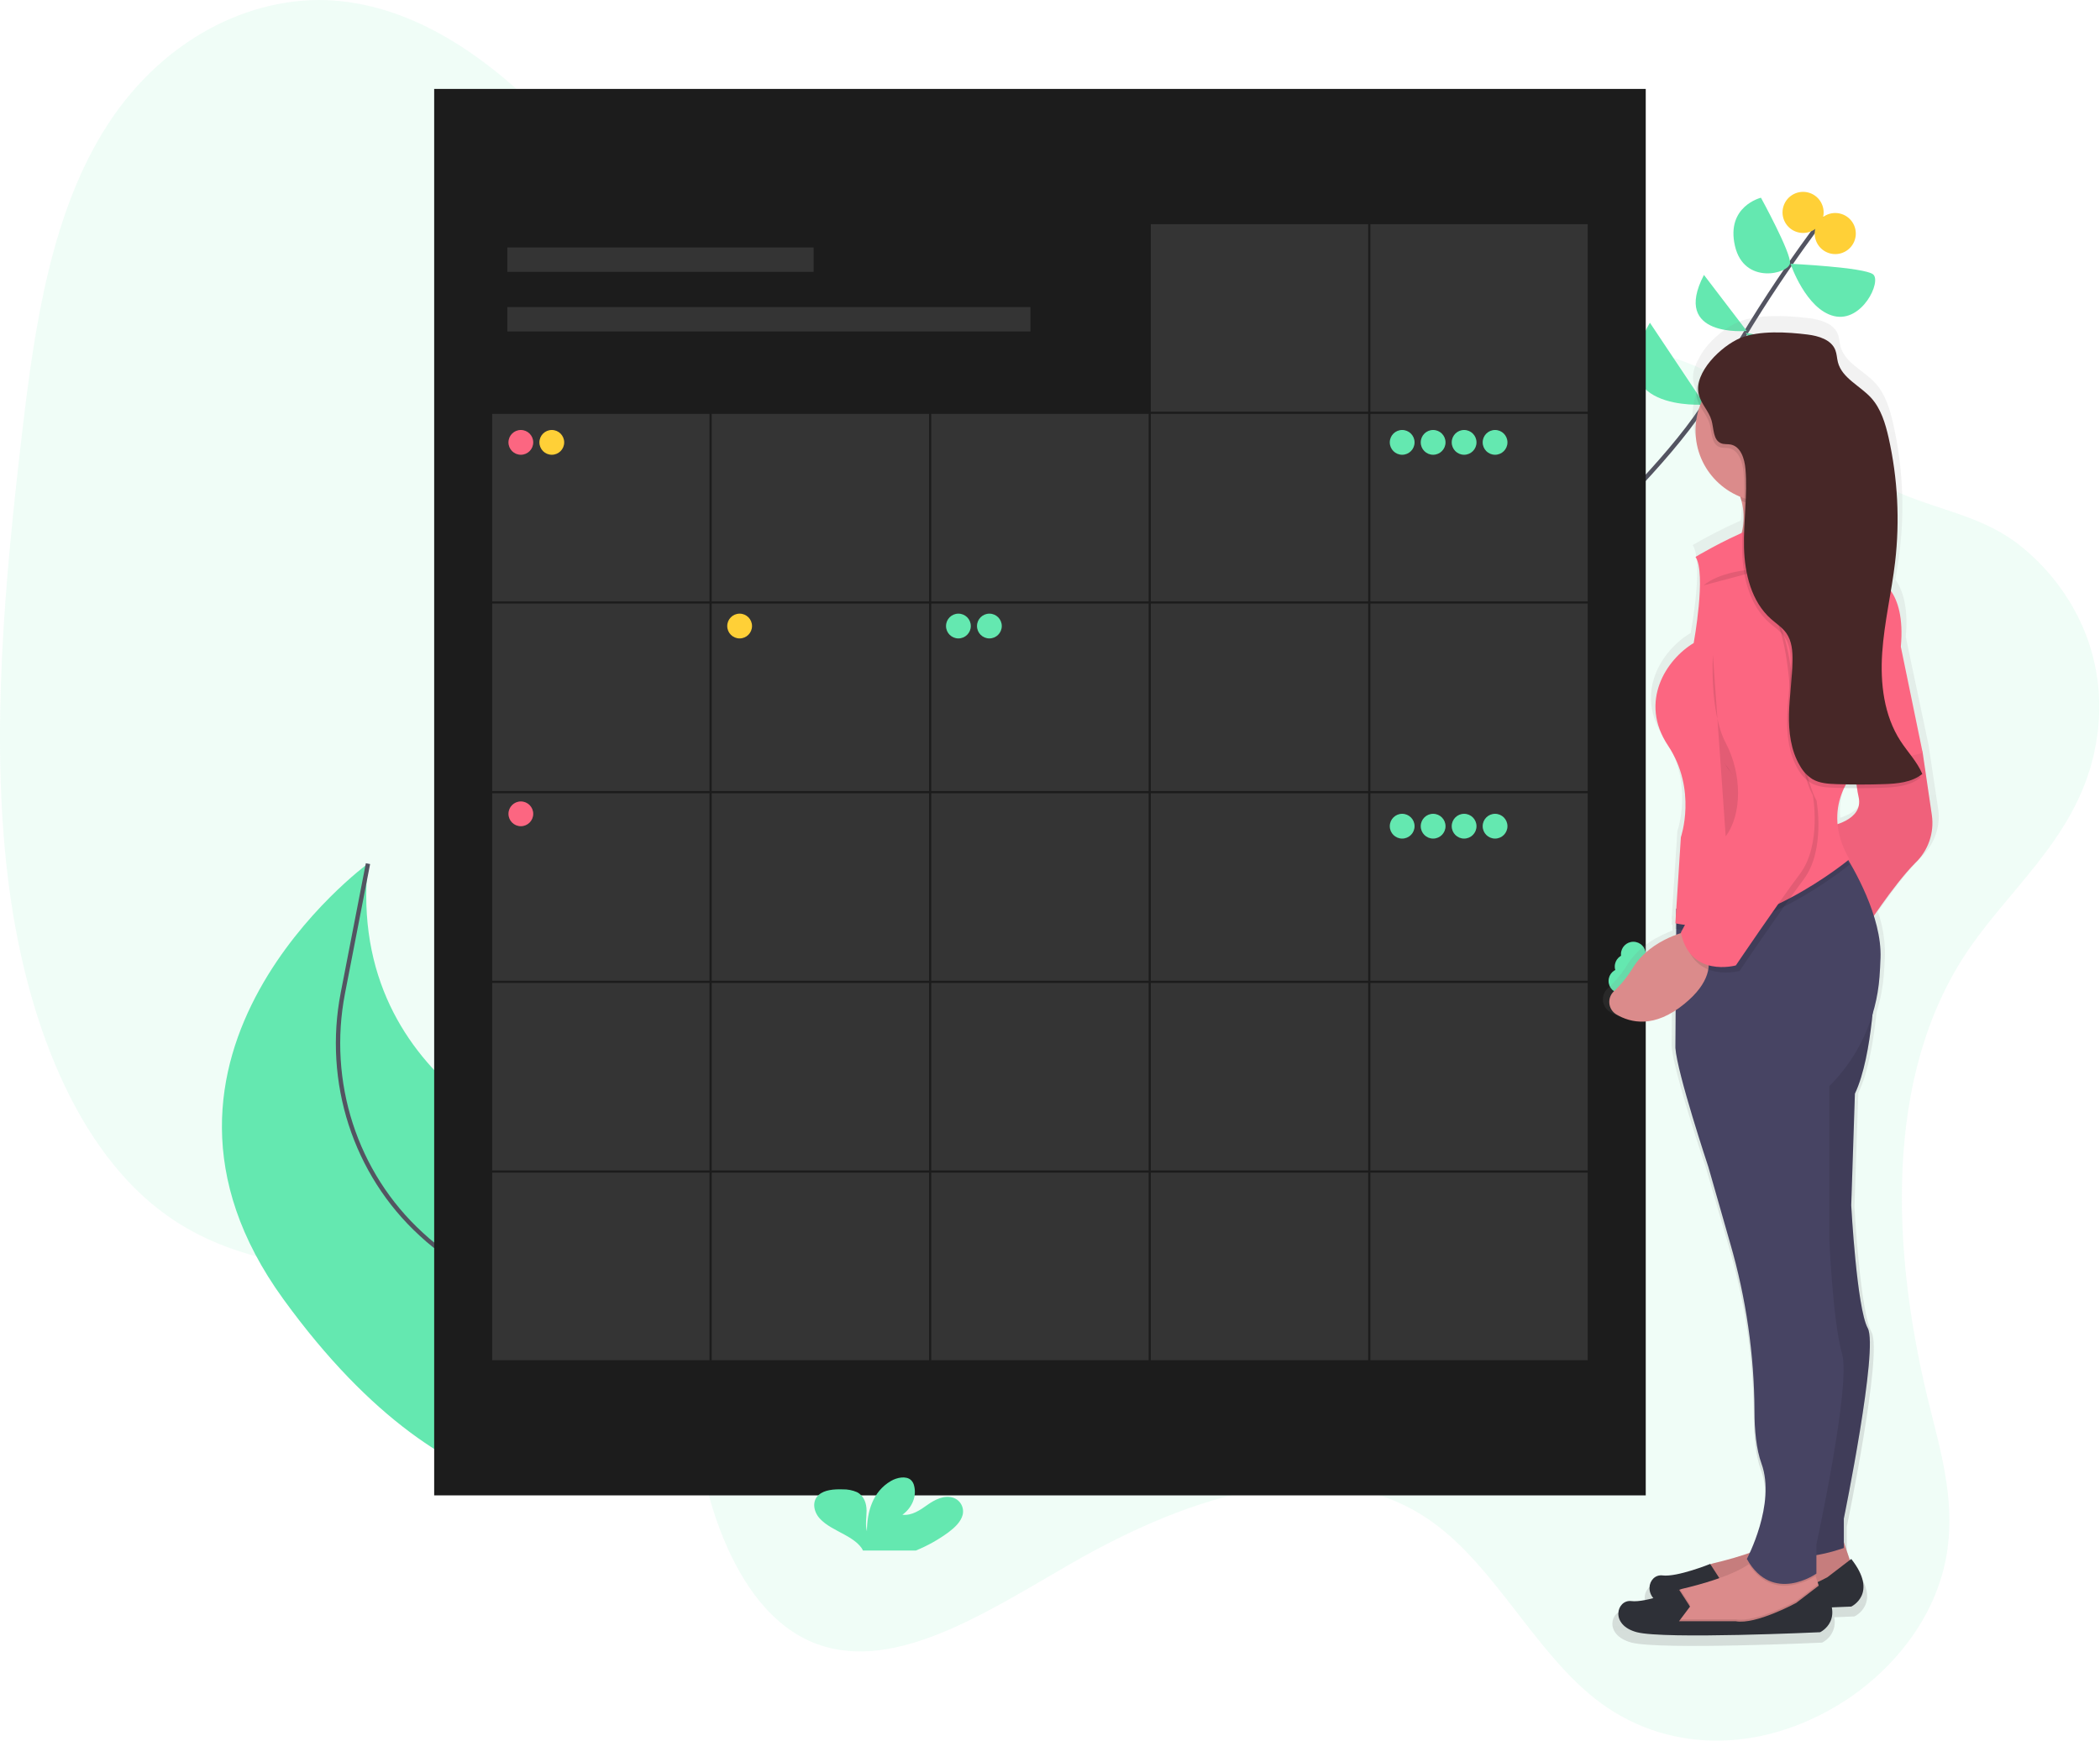 <?xml version="1.0" encoding="UTF-8"?>
<svg width="966px" height="801px" viewBox="0 0 966 801" version="1.1" xmlns="http://www.w3.org/2000/svg" xmlns:xlink="http://www.w3.org/1999/xlink">
    <!-- Generator: Sketch 55.2 (78181) - https://sketchapp.com -->
    <title>events</title>
    <desc>Created with Sketch.</desc>
    <defs>
        <linearGradient x1="50.017%" y1="100.002%" x2="50.017%" y2="-0.001%" id="linearGradient-1">
            <stop stop-color="#808080" stop-opacity="0.25" offset="0%"></stop>
            <stop stop-color="#808080" stop-opacity="0.12" offset="54%"></stop>
            <stop stop-color="#808080" stop-opacity="0.1" offset="100%"></stop>
        </linearGradient>
    </defs>
    <g id="Page-1" stroke="none" stroke-width="1" fill="none" fill-rule="evenodd">
        <g id="Artboard-Copy" transform="translate(-826, -498)">
            <g id="events" transform="translate(825, 498)">
                <path d="M902.88,442.5 C865.79,502.5 872.74,584.24 889.03,648.69 C894.48,670.27 900.76,693.05 896.1,717.2 C890.4,746.73 869.62,769.92 848.59,783.2 C810.25,807.35 766.47,806.68 734.59,781.43 C707.06,759.62 688.93,721.58 660.82,700.94 C613.82,666.39 549.28,687.33 493.24,719.62 C453.61,742.41 409.99,771.41 373.36,754.99 C347.59,743.46 331.52,710.93 324.02,675.53 C320.4,658.44 318.21,639.77 309.91,626.75 C304.97,619.01 298.18,613.83 291.14,609.58 C226.89,570.84 139.96,603.23 78,559.36 C36.15,529.74 12.36,468.56 4.54,403.14 C-3.28,337.72 3.15,267.72 11.2,198.8 C16.93,149.8 24.68,97.38 50.4,57.53 C77.61,15.38 120.5,-3.47 157.78,0.53 C195.06,4.53 227.43,28.15 255.33,57.02 C290.2,93.1 321.65,139.18 366.78,150.82 C397.52,158.75 431.09,149.57 463.78,144.38 C518.36,135.7 572.18,138.19 625.62,141.45 C676.78,144.57 728.25,148.45 775.92,166.45 C809.65,179.2 835.54,205.74 867.02,223 C887.54,234.25 910.69,235.68 929.81,250.68 C953.36,269.16 973.74,303.27 964.31,346.39 C955.32,387.41 922.56,410.66 902.88,442.5 Z" id="Path" fill="#64E8B0" fill-rule="nonzero" opacity="0.1"></path>
                <path d="M665.49,306.88 C665.49,306.88 766.49,222.25 788.95,179.58 C811.41,136.91 840,100.14 840,100.14" id="Path" stroke="#535461" stroke-width="2"></path>
                <path d="M826.72,195.53 L783.03,185.68 C783.03,185.68 793.34,231.76 826.72,195.53 Z" id="Path" fill="#64E8B0" fill-rule="nonzero"></path>
                <path d="M759.96,148.49 L785.1,186.14 C785.1,186.14 735.95,189.69 759.96,148.49 Z" id="Path" fill="#64E8B0" fill-rule="nonzero"></path>
                <path d="M843.91,160.14 L803.98,153.14 C803.98,153.14 829.06,191.29 843.91,160.14 Z" id="Path" fill="#64E8B0" fill-rule="nonzero"></path>
                <path d="M784.82,126.49 L804.49,152.25 C804.49,152.25 769.67,155.55 784.82,126.49 Z" id="Path" fill="#64E8B0" fill-rule="nonzero"></path>
                <path d="M824.63,121.36 C824.63,121.36 858.63,122.98 862.63,126.23 C866.63,129.48 857.56,148.53 844.63,145.42 C831.7,142.31 824.63,121.36 824.63,121.36 Z" id="Path" fill="#64E8B0" fill-rule="nonzero"></path>
                <path d="M811.04,90.97 C811.04,90.97 824.93,116.28 824.41,121.1 C823.89,125.92 803.24,131.33 799.07,113.1 C794.9,94.87 811.04,90.97 811.04,90.97 Z" id="Path" fill="#64E8B0" fill-rule="nonzero"></path>
                <circle id="Oval" fill="#FFD037" fill-rule="nonzero" transform="translate(845.219, 107.454) rotate(-72.474) translate(-845.219, -107.454) " cx="845.219" cy="107.454" r="9.454"></circle>
                <circle id="Oval" fill="#FFD037" fill-rule="nonzero" transform="translate(830.418, 97.724) rotate(-72.474) translate(-830.418, -97.724) " cx="830.418" cy="97.724" r="9.454"></circle>
                <path d="M350.46,638.63 C350.46,638.63 366.67,590.41 263.91,532.28 C263.91,532.28 159.57,501.85 170.24,397.35 C170.24,397.35 49.96,485.47 131.35,597.72 C212.74,709.97 282.99,685.47 282.99,685.47 L350.46,638.63 Z" id="Path" fill="#64E8B0" fill-rule="nonzero"></path>
                <path d="M319.13,660.41 C319.13,660.41 268.99,606.22 220.93,585.27 C211.329,580.949 202.508,575.073 194.82,567.88 C164.18,539.88 150.82,497.63 158.72,456.88 L170.27,397.35" id="Path" stroke="#535461" stroke-width="2"></path>
                <rect id="Rectangle" fill="#1C1C1C" fill-rule="nonzero" x="200.72" y="40.91" width="557.32" height="647.09"></rect>
                <rect id="Rectangle" fill="#343434" fill-rule="nonzero" x="234.38" y="113.85" width="140.89" height="11.22"></rect>
                <rect id="Rectangle" fill="#343434" fill-rule="nonzero" x="234.38" y="141.28" width="240.63" height="11.22"></rect>
                <rect id="Rectangle" fill="#343434" fill-rule="nonzero" x="631.36" y="103.13" width="99.99" height="86.28"></rect>
                <rect id="Rectangle" fill="#343434" fill-rule="nonzero" x="530.37" y="103.13" width="99.99" height="86.28"></rect>
                <rect id="Rectangle" fill="#343434" fill-rule="nonzero" x="631.36" y="190.41" width="99.99" height="86.28"></rect>
                <rect id="Rectangle" fill="#343434" fill-rule="nonzero" x="530.37" y="190.41" width="99.99" height="86.28"></rect>
                <rect id="Rectangle" fill="#343434" fill-rule="nonzero" x="429.38" y="190.41" width="99.99" height="86.28"></rect>
                <rect id="Rectangle" fill="#343434" fill-rule="nonzero" x="328.39" y="190.41" width="99.99" height="86.28"></rect>
                <rect id="Rectangle" fill="#343434" fill-rule="nonzero" x="227.4" y="190.41" width="99.99" height="86.28"></rect>
                <rect id="Rectangle" fill="#343434" fill-rule="nonzero" x="631.36" y="277.68" width="99.99" height="86.28"></rect>
                <rect id="Rectangle" fill="#343434" fill-rule="nonzero" x="530.37" y="277.68" width="99.99" height="86.28"></rect>
                <rect id="Rectangle" fill="#343434" fill-rule="nonzero" x="429.38" y="277.68" width="99.99" height="86.28"></rect>
                <rect id="Rectangle" fill="#343434" fill-rule="nonzero" x="328.39" y="277.68" width="99.99" height="86.28"></rect>
                <rect id="Rectangle" fill="#343434" fill-rule="nonzero" x="227.4" y="277.68" width="99.99" height="86.28"></rect>
                <rect id="Rectangle" fill="#343434" fill-rule="nonzero" x="631.36" y="364.96" width="99.99" height="86.28"></rect>
                <rect id="Rectangle" fill="#343434" fill-rule="nonzero" x="530.37" y="364.96" width="99.99" height="86.28"></rect>
                <rect id="Rectangle" fill="#343434" fill-rule="nonzero" x="429.38" y="364.96" width="99.99" height="86.28"></rect>
                <rect id="Rectangle" fill="#343434" fill-rule="nonzero" x="328.39" y="364.96" width="99.99" height="86.28"></rect>
                <rect id="Rectangle" fill="#343434" fill-rule="nonzero" x="227.4" y="364.96" width="99.99" height="86.28"></rect>
                <rect id="Rectangle" fill="#343434" fill-rule="nonzero" x="631.36" y="452.23" width="99.99" height="86.28"></rect>
                <rect id="Rectangle" fill="#343434" fill-rule="nonzero" x="530.37" y="452.23" width="99.99" height="86.28"></rect>
                <rect id="Rectangle" fill="#343434" fill-rule="nonzero" x="429.38" y="452.23" width="99.99" height="86.28"></rect>
                <rect id="Rectangle" fill="#343434" fill-rule="nonzero" x="328.39" y="452.23" width="99.99" height="86.28"></rect>
                <rect id="Rectangle" fill="#343434" fill-rule="nonzero" x="227.4" y="452.23" width="99.99" height="86.28"></rect>
                <rect id="Rectangle" fill="#343434" fill-rule="nonzero" x="631.36" y="539.51" width="99.99" height="86.28"></rect>
                <rect id="Rectangle" fill="#343434" fill-rule="nonzero" x="530.37" y="539.51" width="99.99" height="86.28"></rect>
                <rect id="Rectangle" fill="#343434" fill-rule="nonzero" x="429.38" y="539.51" width="99.99" height="86.28"></rect>
                <rect id="Rectangle" fill="#343434" fill-rule="nonzero" x="328.39" y="539.51" width="99.99" height="86.28"></rect>
                <rect id="Rectangle" fill="#343434" fill-rule="nonzero" x="227.4" y="539.51" width="99.99" height="86.28"></rect>
                <path d="M437.42,704.89 C440.28,702.72 442.97,700.16 443.8,697.04 C444.685,693.611 442.722,690.09 439.34,689.04 C435.25,687.76 430.88,690.04 427.56,692.41 C424.24,694.78 420.45,697.41 416.11,696.92 C420.6,693.67 422.74,688.4 421.5,683.61 C421.287,682.578 420.764,681.636 420,680.91 C417.73,678.91 413.61,679.78 410.89,681.34 C402.24,686.34 399.83,695.89 399.78,704.52 C398.91,701.41 399.64,698.17 399.62,694.97 C399.6,691.77 398.53,688.24 395.23,686.52 C393.118,685.604 390.831,685.164 388.53,685.23 C384.64,685.11 380.31,685.43 377.66,687.75 C374.36,690.63 375.22,695.47 378.09,698.64 C380.96,701.81 385.33,703.8 389.34,705.99 C392.4,707.66 395.5,709.61 397.34,712.25 C397.581,712.6 397.783,712.975 397.94,713.37 L422.31,713.37 C427.678,711.179 432.754,708.331 437.42,704.89 L437.42,704.89 Z" id="Path" fill="#64E8B0" fill-rule="nonzero"></path>
                <circle id="Oval" fill="#FC6681" fill-rule="nonzero" cx="240.59" cy="203.53" r="5.7"></circle>
                <circle id="Oval" fill="#FFD037" fill-rule="nonzero" cx="254.83" cy="203.53" r="5.7"></circle>
                <circle id="Oval" fill="#64E8B0" fill-rule="nonzero" cx="441.87" cy="288.03" r="5.7"></circle>
                <circle id="Oval" fill="#64E8B0" fill-rule="nonzero" cx="456.12" cy="288.03" r="5.7"></circle>
                <circle id="Oval" fill="#64E8B0" fill-rule="nonzero" cx="746.64" cy="451.33" r="5.7"></circle>
                <circle id="Oval" fill="#64E8B0" fill-rule="nonzero" cx="749.49" cy="444.69" r="5.7"></circle>
                <circle id="Oval" fill="#64E8B0" fill-rule="nonzero" cx="752.34" cy="438.99" r="5.7"></circle>
                <circle id="Oval" fill="#64E8B0" fill-rule="nonzero" cx="646" cy="203.53" r="5.7"></circle>
                <circle id="Oval" fill="#64E8B0" fill-rule="nonzero" cx="660.24" cy="203.53" r="5.7"></circle>
                <circle id="Oval" fill="#64E8B0" fill-rule="nonzero" cx="674.49" cy="203.53" r="5.7"></circle>
                <circle id="Oval" fill="#64E8B0" fill-rule="nonzero" cx="688.73" cy="203.53" r="5.7"></circle>
                <circle id="Oval" fill="#64E8B0" fill-rule="nonzero" cx="646" cy="380.12" r="5.7"></circle>
                <circle id="Oval" fill="#64E8B0" fill-rule="nonzero" cx="660.24" cy="380.12" r="5.7"></circle>
                <circle id="Oval" fill="#64E8B0" fill-rule="nonzero" cx="674.49" cy="380.12" r="5.7"></circle>
                <circle id="Oval" fill="#64E8B0" fill-rule="nonzero" cx="688.73" cy="380.12" r="5.7"></circle>
                <circle id="Oval" fill="#FFD037" fill-rule="nonzero" cx="341.23" cy="288.03" r="5.7"></circle>
                <circle id="Oval" fill="#FC6681" fill-rule="nonzero" cx="240.59" cy="374.43" r="5.7"></circle>
                <path d="M741.72,465.63 C747.97,469.32 757.72,471.72 770.07,463.79 L769.95,481.35 C770.83,493.35 785.72,537.26 785.72,537.26 L796.22,573.36 C803.744,598.863 807.629,625.301 807.76,651.89 C807.76,660.7 808.58,669.78 811.11,676.61 C816.7,691.72 808.91,711.19 805.53,718.44 C799.841,720.362 794.056,721.991 788.2,723.32 C787.673,723.441 787.155,723.598 786.65,723.79 L786.58,723.69 C786.58,723.69 770.82,729.94 763.82,729.08 C758.6,728.44 755.33,734.95 759.42,739.74 C755.56,740.74 751.6,741.45 748.93,741.12 C741.93,740.26 738.42,752.3 751.56,755.74 C764.7,759.18 839.15,755.74 839.15,755.74 C843.457,753.585 845.761,748.789 844.75,744.08 C850.47,743.86 854.04,743.69 854.04,743.69 C854.04,743.69 867.18,737.69 854.04,721.32 L853.34,721.85 L850.53,713.58 L850.53,702.41 C850.53,702.41 867.17,622.41 861.92,612.95 C856.67,603.49 854.04,555.32 854.04,555.32 L855.82,502.85 C860.57,493.05 863,477.69 864.23,465.68 C866.017,459.95 867.144,454.035 867.59,448.05 C867.8,445.23 867.97,442.27 868.08,439.2 C868.124,432.466 867.022,425.774 864.82,419.41 C869.82,412.21 877.95,401.08 884.66,394.5 C895.17,384.18 892.54,372.13 892.54,372.13 L888.16,342.88 L877.65,292.99 C878.97,279.15 876.08,271.18 872.89,266.68 C873.65,262.21 874.36,257.74 874.89,253.25 C877.22,233.725 876.181,213.944 871.82,194.77 C870.3,188.08 868.23,181.22 863.54,176.15 C858.23,170.41 849.61,166.91 847.63,159.39 C847.14,157.52 847.12,155.53 846.41,153.73 C844.49,148.81 838.41,147.02 833.09,146.38 C823.61,145.23 809.9,144.38 800.79,148.08 C794.43,150.68 785.67,157.84 782.19,165.52 C780.19,169.05 779.26,172.76 780.11,176.25 C780.445,177.536 780.953,178.77 781.62,179.92 C780.263,183.598 779.572,187.489 779.58,191.41 C779.645,205.202 788.141,217.551 801,222.54 C801.21,223.2 801.4,223.85 801.56,224.49 C801.958,226.031 802.245,227.598 802.42,229.18 C802.25,232.18 802.06,235.27 801.92,238.32 C801.82,238.74 801.713,239.153 801.6,239.56 C794.067,242.895 786.723,246.641 779.6,250.78 C784.86,258.52 778.72,291.21 778.72,291.21 C765.58,298.95 752.44,318.74 766.46,339.38 C780.48,360.02 772.59,382.38 772.59,382.38 L770.4,416.01 L770.4,416.01 L770.4,416.07 L769.96,422.8 L770.13,422.8 L769.96,425.35 L770.34,425.42 L770.34,428.16 C764.19,430.42 755.2,434.98 749.84,443.41 C747.305,447.557 744.221,451.341 740.67,454.66 C739.015,456.092 738.156,458.237 738.364,460.416 C738.573,462.595 739.823,464.538 741.72,465.63 Z M847.48,376.27 C846.953,370.452 848.028,364.6 850.59,359.35 C852.65,359.39 854.713,359.413 856.78,359.42 C856.99,360.87 857.24,362.25 857.54,363.51 C859.32,371.09 852.21,374.72 847.47,376.26 L847.48,376.27 Z" id="Shape" fill="url(#linearGradient-1)" fill-rule="nonzero"></path>
                <path d="M849.21,709.66 L852.58,719.77 L841.58,730.77 L805.34,739.2 L779.21,736.67 L780.9,727.4 L780.9,727.4 C781.918,723.337 785.121,720.183 789.2,719.23 C799.94,716.71 820.42,710.95 824.72,702.96 L849.21,709.66 Z" id="Path" fill="#DB8B8B" fill-rule="nonzero"></path>
                <path d="M849.21,709.66 L852.58,719.77 L841.58,730.77 L805.34,739.2 L779.21,736.67 L780.9,727.4 L780.9,727.4 C781.918,723.337 785.121,720.183 789.2,719.23 C799.94,716.71 820.42,710.95 824.72,702.96 L849.21,709.66 Z" id="Path" fill="#000000" fill-rule="nonzero" opacity="0.1"></path>
                <path d="M787.68,734.1 L792.74,727.36 L787.68,719.55 C787.68,719.55 772.51,725.67 765.77,724.83 C759.03,723.99 755.66,735.83 768.3,739.16 C780.94,742.49 852.58,739.16 852.58,739.16 C852.58,739.16 865.22,733.26 852.58,717.25 L841.58,725.68 C841.58,725.68 823.04,735.79 813.77,734.11 L787.68,734.1 Z" id="Path" fill="#2E3037" fill-rule="nonzero"></path>
                <path d="M764.92,748.41 L791.05,750.94 L827.29,742.51 L838.29,731.51 L837.4,728.83 L836.14,725.07 L834.88,721.41 L810.44,714.67 C809.191,716.708 807.478,718.421 805.44,719.67 C797.5,725.1 783.24,729.02 774.87,730.98 C774.531,731.063 774.197,731.167 773.87,731.29 C770.268,732.5 767.531,735.463 766.61,739.15 L764.92,748.41 Z" id="Path" fill="#DB8B8B" fill-rule="nonzero"></path>
                <path d="M764.92,748.41 L791.05,750.94 L827.29,742.51 L838.29,731.51 L837.4,728.83 L827.34,736.57 C827.34,736.57 808.8,746.68 799.53,745 L773.35,745 L778.41,738.26 L773.87,731.26 C770.268,732.47 767.531,735.433 766.61,739.12 L764.92,748.41 Z" id="Path" fill="#000000" fill-rule="nonzero" opacity="0.1"></path>
                <path d="M773.35,745.9 L778.41,739.16 L773.35,731.35 C773.35,731.35 758.18,737.47 751.44,736.63 C744.7,735.79 741.33,747.63 753.97,750.96 C766.61,754.29 838.25,750.96 838.25,750.96 C838.25,750.96 850.89,745.06 838.25,729.05 L827.25,737.48 C827.25,737.48 808.71,747.59 799.44,745.91 L773.35,745.9 Z" id="Path" fill="#2E3037" fill-rule="nonzero"></path>
                <path d="M794.42,257.07 C794.42,257.07 834.88,261.28 828.98,244.43 C827.33,239.652 826.901,234.537 827.73,229.55 C828.78,223.367 831.225,217.506 834.88,212.41 L796.95,218.31 C799.223,222.111 800.953,226.21 802.09,230.49 C806.61,248.36 794.42,257.07 794.42,257.07 Z" id="Path" fill="#DB8B8B" fill-rule="nonzero"></path>
                <path d="M863.53,449.23 C863.53,449.23 862.69,485.47 854.26,503.17 L852.57,554.58 C852.57,554.58 855.1,601.78 860.16,611.05 C865.22,620.32 849.16,698.7 849.16,698.7 L849.16,712.19 C849.16,712.19 822.16,722.3 814.6,710.5 L822.19,610.2 L818.82,471.14 L863.53,449.23 Z" id="Path" fill="#474463" fill-rule="nonzero"></path>
                <path d="M863.53,449.23 C863.53,449.23 862.69,485.47 854.26,503.17 L852.57,554.58 C852.57,554.58 855.1,601.78 860.16,611.05 C865.22,620.32 849.16,698.7 849.16,698.7 L849.16,712.19 C849.16,712.19 822.16,722.3 814.6,710.5 L822.19,610.2 L818.82,471.14 L863.53,449.23 Z" id="Path" fill="#000000" fill-rule="nonzero" opacity="0.1"></path>
                <path d="M880.39,332.92 L885.45,346.41 L889.66,375.07 C890.814,383.17 887.988,391.33 882.07,396.98 C871.96,407.09 858.47,428.16 858.47,428.16 L842.47,380.16 C842.47,380.16 858.47,377.63 855.96,366.67 C853.45,355.71 854.26,335.41 854.26,335.41 L880.39,332.92 Z" id="Path" fill="#FC6681" fill-rule="nonzero"></path>
                <path d="M880.39,332.92 L885.45,346.41 L889.66,375.07 C890.814,383.17 887.988,391.33 882.07,396.98 C871.96,407.09 858.47,428.16 858.47,428.16 L842.47,380.16 C842.47,380.16 858.47,377.63 855.96,366.67 C853.45,355.71 854.26,335.41 854.26,335.41 L880.39,332.92 Z" id="Path" fill="#000000" fill-rule="nonzero" opacity="0.05"></path>
                <path d="M805.48,719.68 C816.29,736.68 833.12,727.05 836.1,725.13 L834.88,721.41 L810.44,714.67 C809.204,716.707 807.505,718.424 805.48,719.68 L805.48,719.68 Z" id="Path" fill="#000000" fill-rule="nonzero" opacity="0.1"></path>
                <path d="M771.67,482.1 C772.51,493.9 786.84,536.88 786.84,536.88 L796.95,572.25 C804.195,597.259 807.934,623.153 808.06,649.19 C808.06,657.82 808.85,666.72 811.29,673.41 C818.03,691.95 804.55,717.24 804.55,717.24 C816.35,738.31 836.55,723.98 836.55,723.98 L836.55,710.5 C836.55,710.5 852.55,637.17 848.35,622.85 C844.15,608.53 842.45,569.75 842.45,569.75 L842.45,499.75 C855.951,486.297 864.161,468.436 865.58,449.43 C865.78,446.67 865.94,443.77 866.05,440.76 C866.73,421.76 853.73,399.45 848.65,391.51 C847.43,389.59 846.65,388.51 846.65,388.51 L772.23,418.03 L772.06,418.1 L772.06,420.98 L772.06,427.35 L771.67,482.1 Z" id="Path" fill="#474463" fill-rule="nonzero"></path>
                <path d="M796.95,218.3 C799.223,222.101 800.953,226.2 802.09,230.48 C810.414,233.638 819.66,233.299 827.73,229.54 C828.781,223.361 831.226,217.503 834.88,212.41 L796.95,218.3 Z" id="Path" fill="#000000" fill-rule="nonzero" opacity="0.1"></path>
                <circle id="Oval" fill="#DB8B8B" fill-rule="nonzero" cx="813.81" cy="198.06" r="32.87"></circle>
                <path d="M771.67,427.32 L772.03,427.39 C807.37,434.66 851.74,397.82 851.74,397.82 C850.551,395.815 849.524,393.719 848.67,391.55 C847.45,389.63 846.67,388.55 846.67,388.55 L772.25,418.07 L772.06,421.02 L771.67,427.32 Z" id="Path" fill="#000000" fill-rule="nonzero" opacity="0.1"></path>
                <path d="M780.94,256.22 C780.94,256.22 828.14,227.56 843.31,239.36 L864.38,266.36 C864.38,266.36 877.87,270.57 875.38,297.54 L885.45,346.41 L855.11,354 C855.11,354 837.41,370.86 851.74,395.3 C851.74,395.3 807.07,432.38 771.67,424.8 L774.2,385.19 C774.2,385.19 781.79,363.28 768.3,343.05 C754.81,322.82 767.46,303.44 780.1,295.85 C780.1,295.84 785.99,263.81 780.94,256.22 Z" id="Path" fill="#FC6681" fill-rule="nonzero"></path>
                <path d="M778.41,428.16 C778.41,428.16 760.71,431.53 752.28,445.02 C749.848,449.066 746.881,452.766 743.46,456.02 C741.9,457.435 741.097,459.503 741.294,461.6 C741.491,463.697 742.664,465.58 744.46,466.68 C751.15,470.68 762.06,473.17 775.84,461.85 C799.48,442.49 778.41,428.16 778.41,428.16 Z" id="Path" fill="#DB8B8B" fill-rule="nonzero"></path>
                <path d="M804.54,272.24 C804.54,272.24 821.4,270.55 825.61,314.38 C829.82,358.21 836.61,368.32 836.61,368.32 C836.61,368.32 840.82,391.08 830.71,404.56 C820.6,418.04 801.21,446.7 801.21,446.7 C801.21,446.7 780.14,452.6 775.93,431.53 L802.06,382.65 C802.06,382.65 806.27,365.79 796.16,353.99 C786.05,342.19 778.41,263.81 804.54,272.24 Z" id="Path" fill="#000000" fill-rule="nonzero" opacity="0.1"></path>
                <path d="M802.82,269.71 C802.82,269.71 819.68,268.02 823.89,311.85 C828.1,355.68 834.89,365.79 834.89,365.79 C834.89,365.79 839.1,388.55 828.99,402.03 C818.88,415.51 799.49,444.17 799.49,444.17 C799.49,444.17 778.42,450.07 774.21,429 L800.34,380.12 C800.34,380.12 804.55,363.26 794.44,351.46 C784.33,339.66 776.72,261.28 802.82,269.71 Z" id="Path" fill="#FC6681" fill-rule="nonzero"></path>
                <path d="M788.94,301.31 C788.94,301.31 787.26,327.41 794.82,341.77 C802.38,356.13 802.41,374.64 794.82,384.77" id="Path" fill="#000000" fill-rule="nonzero" opacity="0.1"></path>
                <path d="M784.73,269.29 C784.73,269.29 791.47,262.55 810.86,261.7 C830.25,260.85 838.67,254.96 838.67,254.96" id="Path" fill="#000000" fill-rule="nonzero" opacity="0.1"></path>
                <path d="M831.61,155.59 C836.73,156.22 842.61,157.98 844.43,162.79 C845.11,164.56 845.13,166.51 845.6,168.34 C847.51,175.7 855.8,179.13 860.91,184.76 C865.42,189.76 867.41,196.45 868.91,203 C873.118,221.783 874.132,241.14 871.91,260.26 C870.27,274.26 866.91,288 865.97,302.04 C865.03,316.08 866.75,330.85 874.42,342.65 C877.72,347.72 882.08,352.18 884.42,357.76 C879.59,361.68 872.92,362.24 866.69,362.45 C859.443,362.697 852.193,362.697 844.94,362.45 C841.14,362.32 837.17,362.07 833.89,360.15 C831.461,358.597 829.466,356.453 828.09,353.92 C823.94,346.92 822.9,338.42 823.09,330.26 C823.28,322.1 824.56,313.98 824.71,305.81 C824.79,301.36 824.44,296.63 821.88,292.99 C820.03,290.36 817.22,288.59 814.82,286.46 C805.82,278.46 802.7,265.64 802.4,253.59 C802.1,241.54 804.09,229.47 803.07,217.46 C802.67,212.76 800.91,207.11 796.29,206.2 C794.83,205.91 793.29,206.2 791.89,205.64 C788.18,204.21 788.54,198.98 787.48,195.15 C786.29,190.85 782.62,187.53 781.59,183.15 C779.16,172.95 792.14,160.78 800.65,157.23 C809.3,153.61 822.49,154.47 831.61,155.59 Z" id="Path" fill="#000000" fill-rule="nonzero" opacity="0.1"></path>
                <path d="M832.45,153.91 C837.57,154.54 843.45,156.3 845.27,161.11 C845.95,162.88 845.97,164.83 846.44,166.66 C848.35,174.02 856.64,177.45 861.75,183.08 C866.26,188.08 868.25,194.77 869.75,201.32 C873.958,220.103 874.972,239.46 872.75,258.58 C871.11,272.58 867.75,286.32 866.81,300.36 C865.87,314.4 867.59,329.17 875.26,340.97 C878.56,346.04 882.92,350.5 885.26,356.08 C880.43,360 873.76,360.56 867.53,360.77 C860.283,361.017 853.033,361.017 845.78,360.77 C841.98,360.64 838.01,360.39 834.73,358.47 C832.301,356.917 830.306,354.773 828.93,352.24 C824.78,345.24 823.74,336.74 823.93,328.58 C824.12,320.42 825.4,312.3 825.55,304.13 C825.63,299.68 825.28,294.95 822.72,291.31 C820.87,288.68 818.06,286.91 815.66,284.78 C806.66,276.78 803.54,263.96 803.24,251.91 C802.94,239.86 804.93,227.79 803.91,215.78 C803.51,211.08 801.75,205.43 797.13,204.52 C795.67,204.23 794.13,204.52 792.73,203.96 C789.02,202.53 789.38,197.3 788.32,193.47 C787.13,189.17 783.46,185.85 782.43,181.47 C780,171.27 792.98,159.1 801.49,155.55 C810.14,151.92 823.33,152.78 832.45,153.91 Z" id="Path" fill="#472727" fill-rule="nonzero"></path>
            </g>
        </g>
    </g>
</svg>